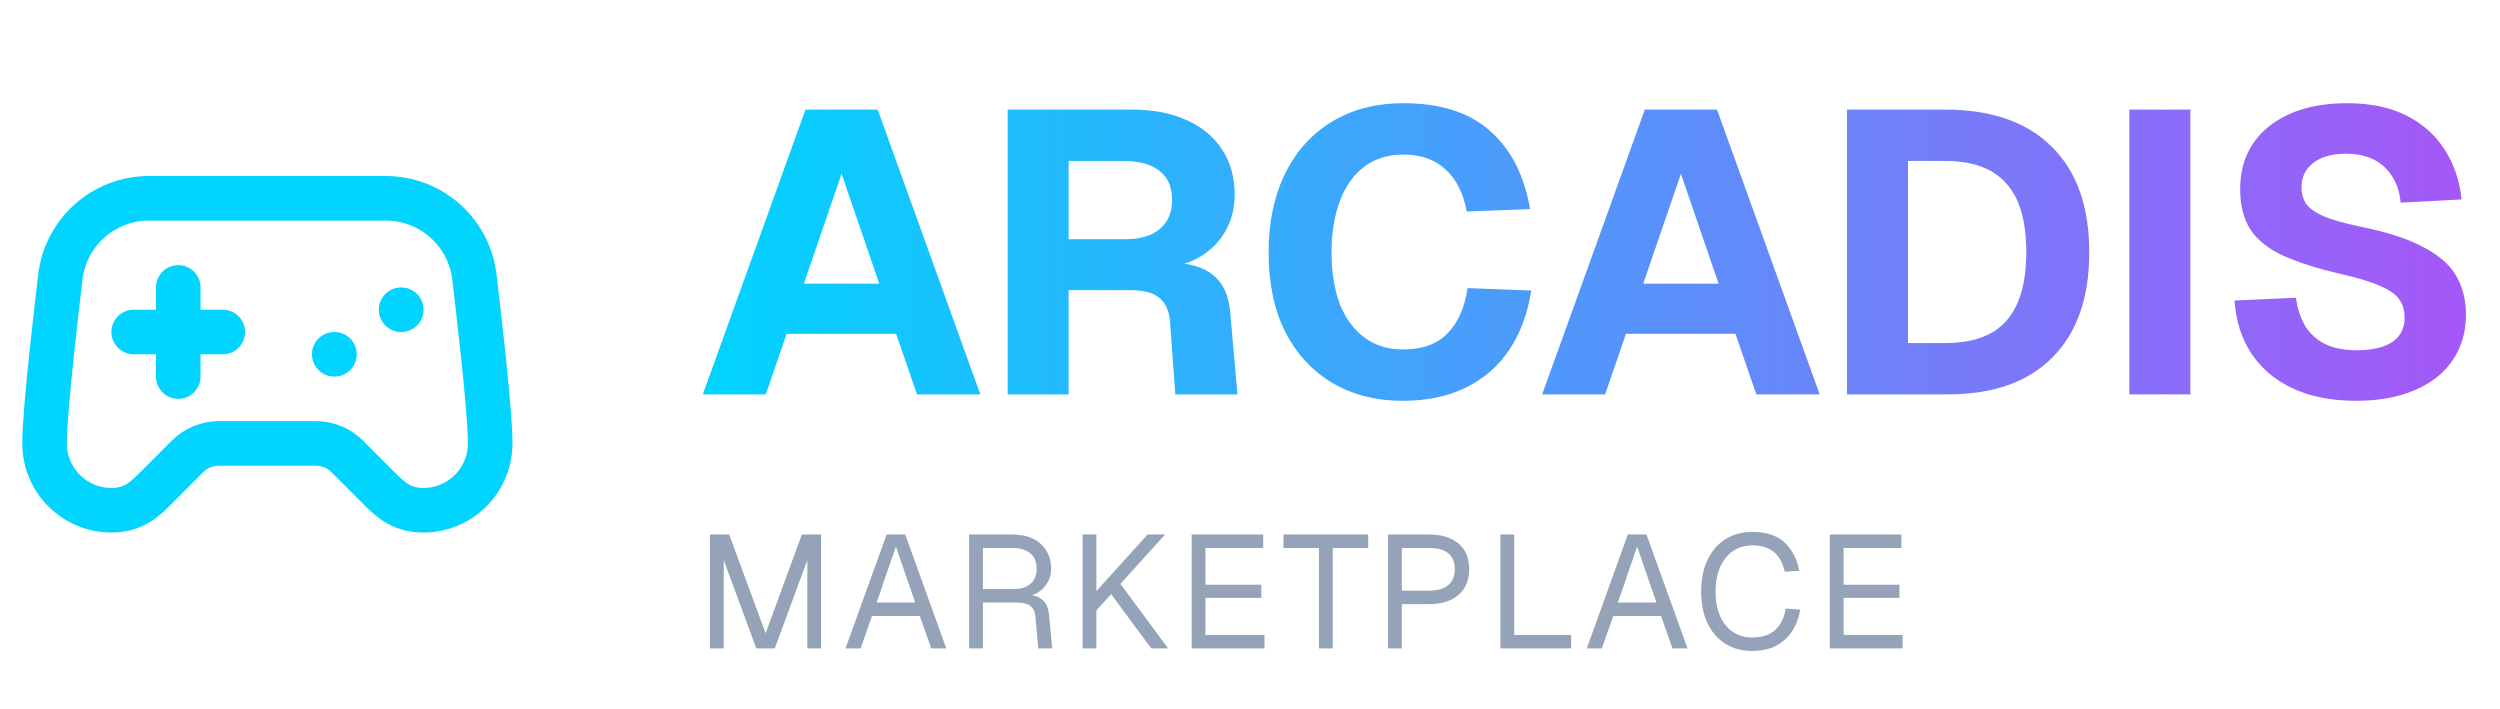 <svg width="187" height="53" viewBox="0 0 187 53" fill="none" xmlns="http://www.w3.org/2000/svg">
<path d="M52.57 29.5L60.25 8.2H65.65L73.33 29.5H68.59L67.03 24.97H58.84L57.28 29.5H52.57ZM60.13 21.22H65.77L62.95 13L60.13 21.22ZM75.372 29.5V8.2H84.702C86.262 8.2 87.612 8.46 88.752 8.98C89.912 9.5 90.802 10.24 91.422 11.2C92.042 12.14 92.352 13.26 92.352 14.56C92.352 15.54 92.142 16.41 91.722 17.17C91.322 17.93 90.762 18.55 90.042 19.03C89.342 19.51 88.532 19.81 87.612 19.93L87.522 19.66C88.942 19.66 90.022 19.97 90.762 20.59C91.502 21.19 91.922 22.12 92.022 23.38L92.562 29.5H87.912L87.522 24.1C87.462 23.28 87.202 22.68 86.742 22.3C86.302 21.9 85.542 21.7 84.462 21.7H79.932V29.5H75.372ZM79.932 17.89H84.192C85.292 17.89 86.142 17.64 86.742 17.14C87.362 16.62 87.672 15.89 87.672 14.95C87.672 13.99 87.362 13.27 86.742 12.79C86.122 12.29 85.222 12.04 84.042 12.04H79.932V17.89ZM104.881 29.98C102.941 29.98 101.211 29.54 99.691 28.66C98.191 27.78 97.011 26.51 96.151 24.85C95.311 23.19 94.891 21.2 94.891 18.88C94.891 16.62 95.301 14.66 96.121 13C96.941 11.32 98.111 10.02 99.631 9.1C101.151 8.18 102.931 7.72 104.971 7.72C107.751 7.72 109.911 8.41 111.451 9.79C113.011 11.15 114.011 13.1 114.451 15.64L109.711 15.82C109.471 14.48 108.951 13.44 108.151 12.7C107.351 11.94 106.291 11.56 104.971 11.56C103.831 11.56 102.861 11.86 102.061 12.46C101.261 13.06 100.651 13.91 100.231 15.01C99.811 16.11 99.601 17.4 99.601 18.88C99.601 20.38 99.811 21.68 100.231 22.78C100.671 23.86 101.291 24.69 102.091 25.27C102.891 25.85 103.841 26.14 104.941 26.14C106.381 26.14 107.491 25.74 108.271 24.94C109.071 24.12 109.571 22.99 109.771 21.55L114.541 21.73C114.261 23.47 113.711 24.95 112.891 26.17C112.071 27.39 110.991 28.33 109.651 28.99C108.331 29.65 106.741 29.98 104.881 29.98ZM115.353 29.5L123.033 8.2H128.433L136.113 29.5H131.373L129.813 24.97H121.623L120.063 29.5H115.353ZM122.913 21.22H128.553L125.733 13L122.913 21.22ZM138.156 29.5V8.2H145.506C148.966 8.2 151.626 9.13 153.486 10.99C155.346 12.83 156.276 15.46 156.276 18.88C156.276 22.28 155.356 24.9 153.516 26.74C151.696 28.58 149.086 29.5 145.686 29.5H138.156ZM142.716 25.66H145.506C147.566 25.66 149.086 25.11 150.066 24.01C151.066 22.89 151.566 21.17 151.566 18.85C151.566 16.53 151.066 14.82 150.066 13.72C149.086 12.6 147.566 12.04 145.506 12.04H142.716V25.66ZM159.279 29.5V8.2H163.839V29.5H159.279ZM176.234 29.98C174.394 29.98 172.814 29.67 171.494 29.05C170.174 28.43 169.144 27.56 168.404 26.44C167.664 25.32 167.244 24 167.144 22.48L171.734 22.27C171.854 23.11 172.094 23.83 172.454 24.43C172.834 25.01 173.334 25.45 173.954 25.75C174.594 26.05 175.374 26.2 176.294 26.2C177.054 26.2 177.694 26.11 178.214 25.93C178.754 25.75 179.164 25.48 179.444 25.12C179.724 24.74 179.864 24.28 179.864 23.74C179.864 23.24 179.744 22.81 179.504 22.45C179.264 22.07 178.804 21.73 178.124 21.43C177.444 21.11 176.444 20.8 175.124 20.5C173.304 20.08 171.834 19.61 170.714 19.09C169.614 18.57 168.814 17.92 168.314 17.14C167.814 16.34 167.564 15.34 167.564 14.14C167.564 12.86 167.874 11.74 168.494 10.78C169.134 9.82 170.054 9.07 171.254 8.53C172.454 7.99 173.884 7.72 175.544 7.72C177.304 7.72 178.794 8.03 180.014 8.65C181.234 9.27 182.184 10.12 182.864 11.2C183.564 12.28 183.984 13.52 184.124 14.92L179.564 15.16C179.504 14.42 179.304 13.78 178.964 13.24C178.624 12.68 178.164 12.25 177.584 11.95C177.004 11.65 176.304 11.5 175.484 11.5C174.444 11.5 173.624 11.73 173.024 12.19C172.444 12.65 172.154 13.25 172.154 13.99C172.154 14.51 172.284 14.95 172.544 15.31C172.824 15.65 173.274 15.95 173.894 16.21C174.534 16.47 175.434 16.72 176.594 16.96C178.574 17.36 180.134 17.87 181.274 18.49C182.434 19.09 183.254 19.81 183.734 20.65C184.214 21.49 184.454 22.45 184.454 23.53C184.454 24.85 184.114 26 183.434 26.98C182.774 27.94 181.824 28.68 180.584 29.2C179.364 29.72 177.914 29.98 176.234 29.98Z" fill="url(#paint0_linear_1_306)"/>
<path d="M53.104 48.5V39.98H54.544L57.268 47.372L59.98 39.98H61.42V48.5H60.388V41.9L57.952 48.5H56.572L54.136 41.9V48.5H53.104ZM63.246 48.5L66.318 39.98H67.71L70.782 48.5H69.654L68.802 46.076H65.226L64.374 48.5H63.246ZM65.574 45.068H68.454L67.014 40.88L65.574 45.068ZM72.492 48.5V39.98H75.719C76.32 39.98 76.835 40.084 77.267 40.292C77.7 40.5 78.031 40.8 78.263 41.192C78.504 41.576 78.624 42.032 78.624 42.56C78.624 42.944 78.531 43.288 78.347 43.592C78.171 43.888 77.944 44.124 77.663 44.3C77.383 44.476 77.091 44.572 76.787 44.588L76.716 44.48C77.236 44.48 77.644 44.6 77.939 44.84C78.243 45.08 78.419 45.464 78.468 45.992L78.707 48.5H77.663L77.448 46.1C77.415 45.748 77.287 45.488 77.064 45.32C76.847 45.152 76.492 45.068 75.996 45.068H73.523V48.5H72.492ZM73.523 44.06H75.852C76.371 44.06 76.784 43.928 77.088 43.664C77.391 43.4 77.543 43.024 77.543 42.536C77.543 42.04 77.388 41.66 77.076 41.396C76.763 41.124 76.311 40.988 75.719 40.988H73.523V44.06ZM80.978 48.5V39.98H82.01V44.216L85.838 39.98H87.146L83.81 43.676L87.374 48.5H86.114L83.114 44.444L82.01 45.656V48.5H80.978ZM89.137 48.5V39.98H94.489V40.988H90.169V43.736H94.345V44.72H90.169V47.492H94.585V48.5H89.137ZM98.659 48.5V40.988H96.007V39.98H102.343V40.988H99.691V48.5H98.659ZM103.825 48.5V39.98H106.885C107.837 39.98 108.577 40.208 109.105 40.664C109.633 41.12 109.897 41.752 109.897 42.56C109.897 43.104 109.777 43.576 109.537 43.976C109.297 44.368 108.953 44.668 108.505 44.876C108.057 45.084 107.517 45.188 106.885 45.188H104.857V48.5H103.825ZM104.857 44.18H106.885C107.525 44.18 108.005 44.044 108.325 43.772C108.653 43.5 108.817 43.096 108.817 42.56C108.817 42.04 108.653 41.648 108.325 41.384C108.005 41.12 107.525 40.988 106.885 40.988H104.857V44.18ZM112.23 48.5V39.98H113.262V48.02L112.746 47.492H117.522V48.5H112.23ZM118.692 48.5L121.764 39.98H123.156L126.228 48.5H125.1L124.248 46.076H120.672L119.82 48.5H118.692ZM121.02 45.068H123.9L122.46 40.88L121.02 45.068ZM131.073 48.692C130.313 48.692 129.645 48.516 129.069 48.164C128.493 47.804 128.045 47.292 127.725 46.628C127.405 45.964 127.245 45.172 127.245 44.252C127.245 43.332 127.405 42.54 127.725 41.876C128.045 41.204 128.493 40.688 129.069 40.328C129.645 39.968 130.313 39.788 131.073 39.788C132.105 39.788 132.905 40.048 133.473 40.568C134.041 41.088 134.413 41.796 134.589 42.692L133.497 42.764C133.377 42.156 133.121 41.676 132.729 41.324C132.337 40.972 131.785 40.796 131.073 40.796C130.529 40.796 130.049 40.936 129.633 41.216C129.225 41.488 128.905 41.884 128.673 42.404C128.441 42.916 128.325 43.532 128.325 44.252C128.325 44.972 128.441 45.588 128.673 46.1C128.905 46.612 129.225 47.004 129.633 47.276C130.049 47.548 130.529 47.684 131.073 47.684C131.817 47.684 132.393 47.492 132.801 47.108C133.209 46.716 133.465 46.188 133.569 45.524L134.661 45.596C134.557 46.212 134.353 46.752 134.049 47.216C133.745 47.68 133.341 48.044 132.837 48.308C132.341 48.564 131.753 48.692 131.073 48.692ZM136.87 48.5V39.98H142.222V40.988H137.902V43.736H142.078V44.72H137.902V47.492H142.318V48.5H136.87Z" fill="#94A3B8"/>
<path d="M10 24.833H16.667" stroke="#00D4FF" stroke-width="3.333" stroke-linecap="round" stroke-linejoin="round"/>
<path d="M13.333 21.5V28.167" stroke="#00D4FF" stroke-width="3.333" stroke-linecap="round" stroke-linejoin="round"/>
<path d="M25 26.5H25.017" stroke="#00D4FF" stroke-width="3.333" stroke-linecap="round" stroke-linejoin="round"/>
<path d="M30 23.167H30.017" stroke="#00D4FF" stroke-width="3.333" stroke-linecap="round" stroke-linejoin="round"/>
<path d="M28.867 14.833H11.133C9.484 14.834 7.893 15.446 6.668 16.551C5.444 17.656 4.672 19.176 4.503 20.817C4.493 20.903 4.487 20.985 4.475 21.07C4.34 22.193 3.333 30.593 3.333 33.167C3.333 34.493 3.86 35.764 4.798 36.702C5.735 37.64 7.007 38.167 8.333 38.167C10 38.167 10.833 37.333 11.667 36.5L14.023 34.143C14.648 33.518 15.496 33.167 16.38 33.167H23.62C24.504 33.167 25.352 33.518 25.977 34.143L28.333 36.5C29.167 37.333 30 38.167 31.667 38.167C32.993 38.167 34.264 37.64 35.202 36.702C36.14 35.764 36.667 34.493 36.667 33.167C36.667 30.592 35.66 22.193 35.525 21.07C35.513 20.987 35.507 20.903 35.497 20.818C35.328 19.177 34.557 17.657 33.332 16.551C32.108 15.446 30.516 14.834 28.867 14.833Z" stroke="#00D4FF" stroke-width="3.333" stroke-linecap="round" stroke-linejoin="round"/>
<defs>
<linearGradient id="paint0_linear_1_306" x1="52" y1="18.5" x2="187" y2="18.5" gradientUnits="userSpaceOnUse">
<stop stop-color="#00D4FF"/>
<stop offset="1" stop-color="#A855F7"/>
</linearGradient>
</defs>
</svg>
